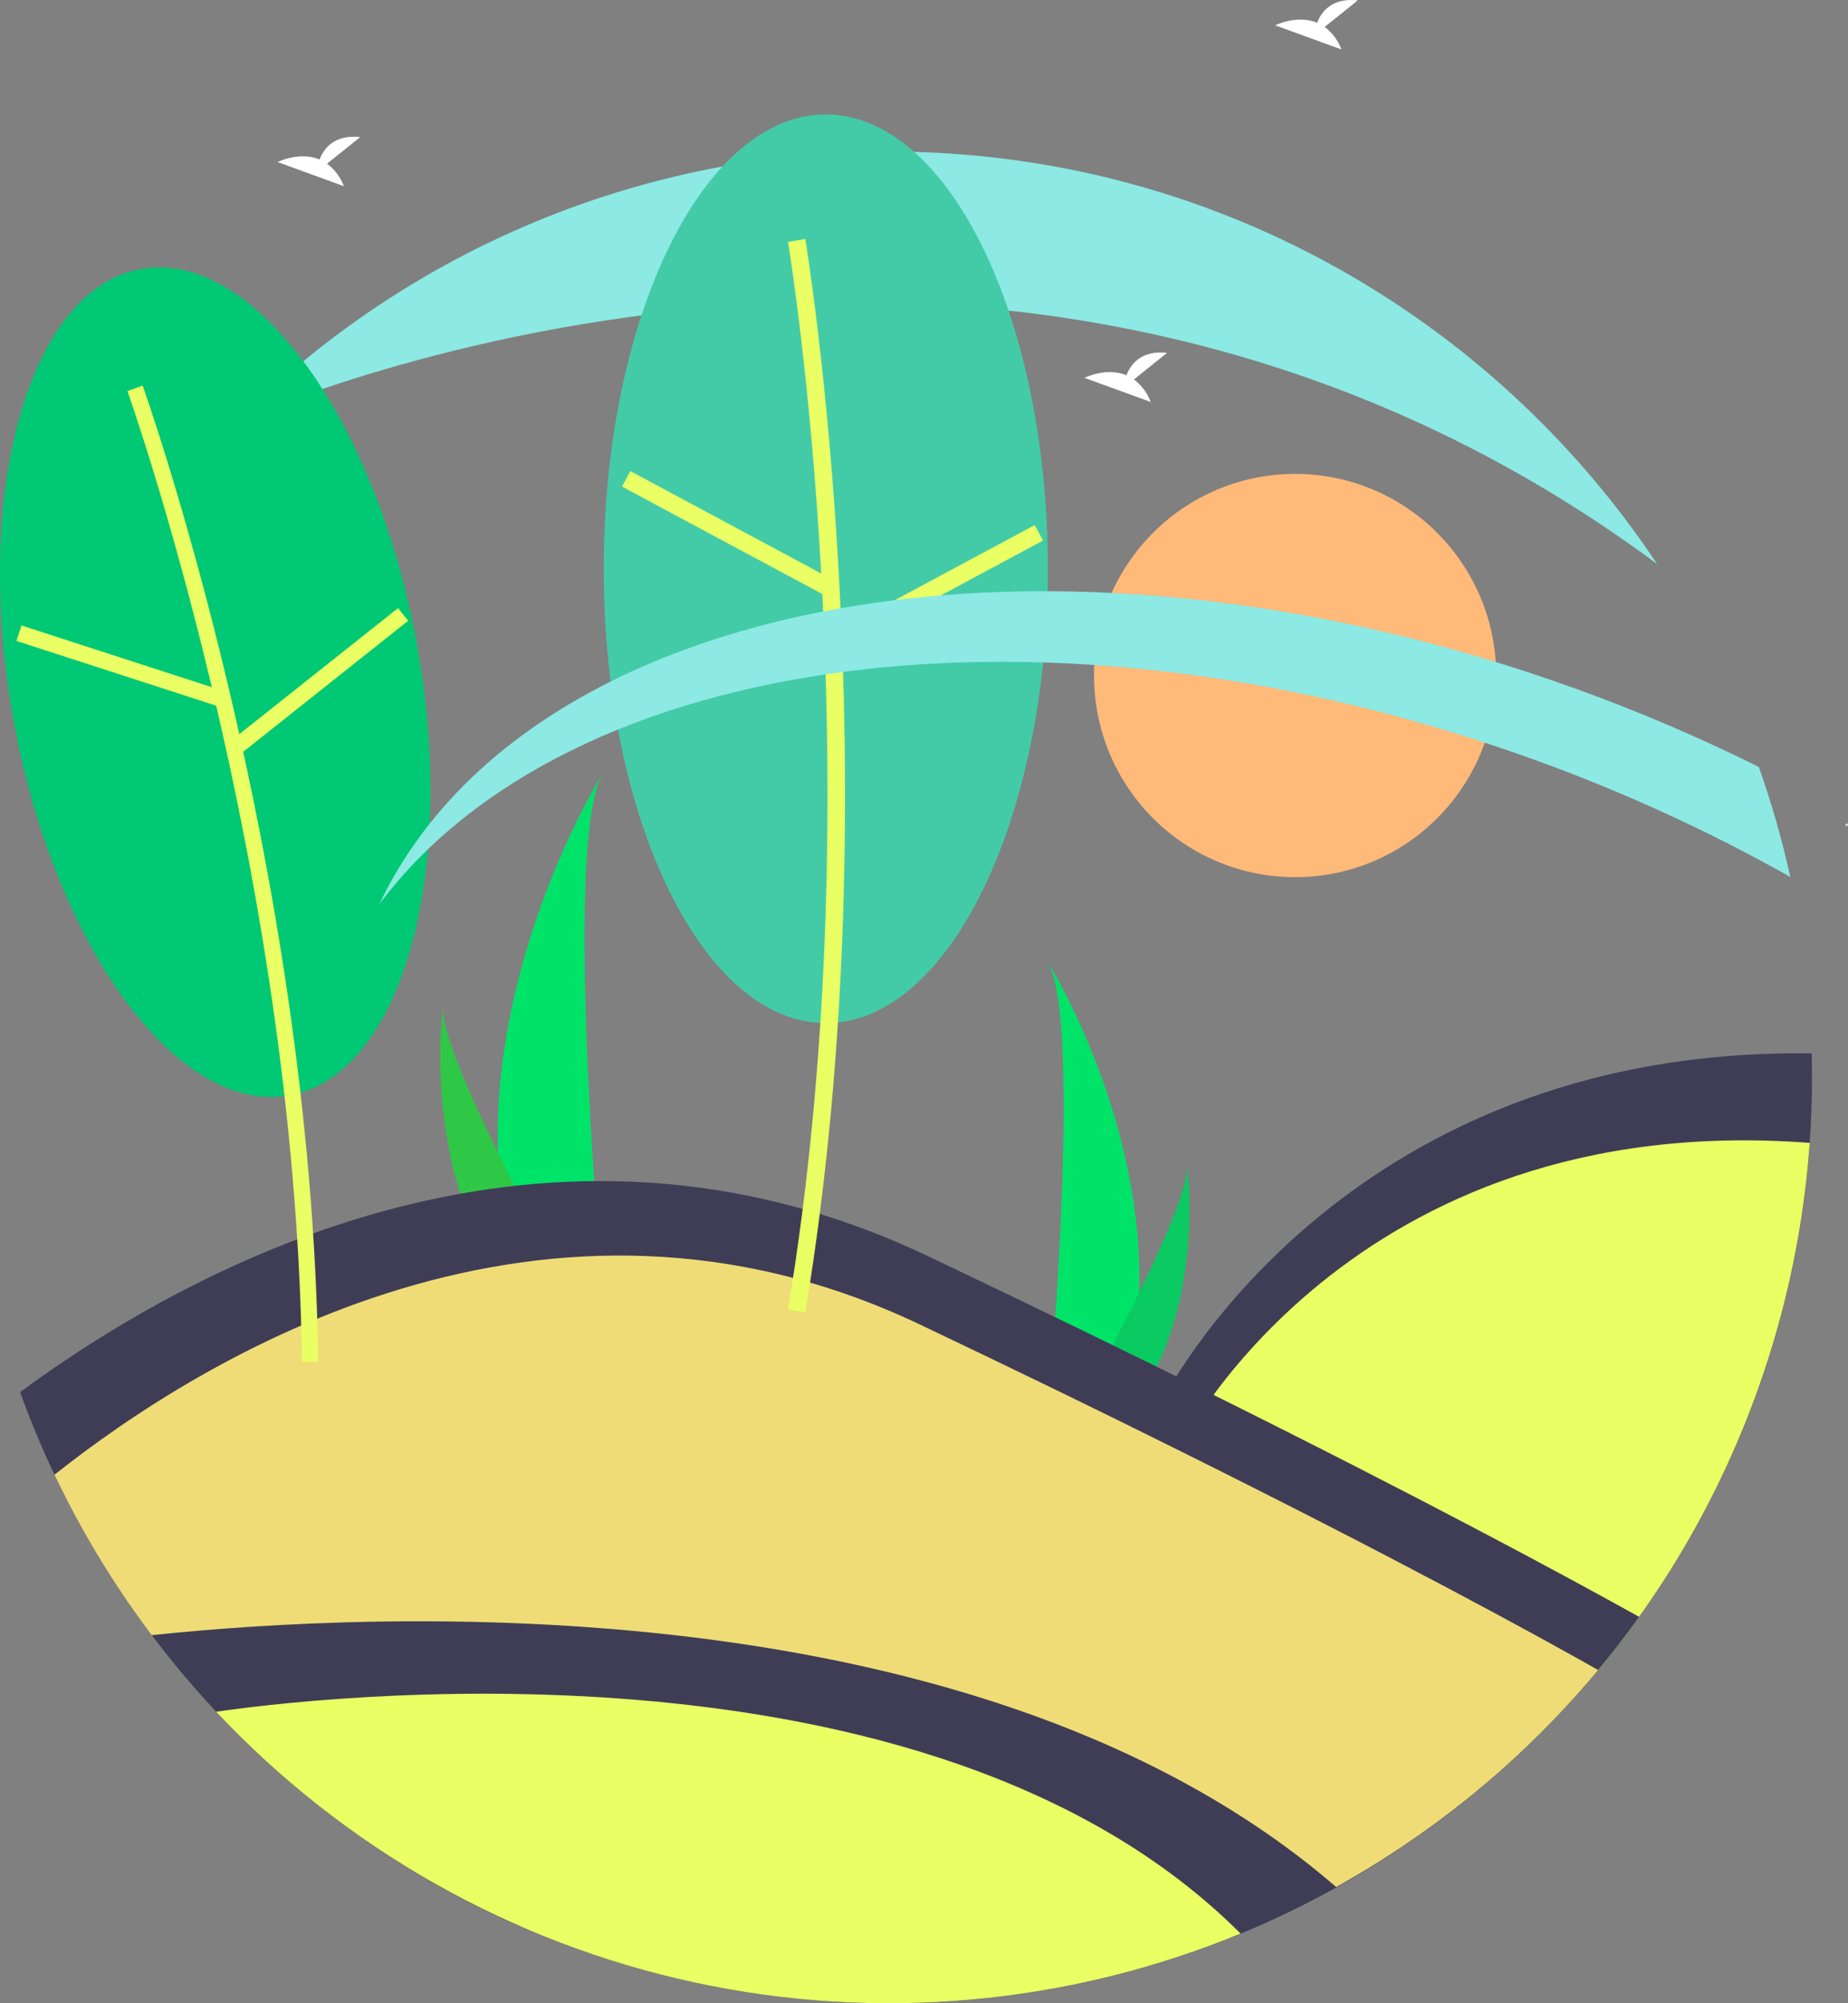 <svg width="180" height="195" viewBox="0 0 180 195" fill="none" xmlns="http://www.w3.org/2000/svg">
<rect x="0" y="0" width="180" height="195" fill="#808080" stroke="none"/>
<g clip-path="url(#clip0_247_324)">
<path d="M126.147 85.386C136.964 85.386 145.733 76.599 145.733 65.758C145.733 54.918 136.964 46.13 126.147 46.13C115.33 46.13 106.56 54.918 106.56 65.758C106.56 76.599 115.33 85.386 126.147 85.386Z" fill="#FFB979"/>
<path d="M179.874 80.393C179.917 80.385 179.95 80.355 180 80.362C179.978 80.278 179.949 80.195 179.914 80.114C179.852 80.199 179.788 80.286 179.732 80.362L179.874 80.393Z" fill="white"/>
<path d="M48.504 112.214C48.618 116.497 49.334 120.742 50.63 124.824C50.66 124.919 50.691 125.012 50.722 125.107H58.657C58.648 125.022 58.64 124.927 58.631 124.824C58.102 118.728 55.052 81.63 58.699 75.285C58.38 75.8 47.888 92.846 48.504 112.214Z" fill="#00E369"/>
<path d="M49.099 124.824C49.165 124.919 49.234 125.013 49.305 125.107H55.258C55.213 125.026 55.16 124.931 55.1 124.824C54.116 123.045 51.206 117.727 48.504 112.214C45.6 106.29 42.936 100.141 43.16 97.915C43.091 98.417 41.082 113.719 49.099 124.824Z" fill="#2EC846"/>
<path d="M110.956 125.844C110.857 129.577 110.233 133.278 109.103 136.837C109.077 136.919 109.05 137.001 109.023 137.083H102.105C102.112 137.009 102.119 136.927 102.127 136.837C102.588 131.523 105.248 99.179 102.068 93.648C102.346 94.097 111.493 108.958 110.956 125.844Z" fill="#00E369"/>
<path d="M110.437 136.837C110.379 136.919 110.319 137.002 110.258 137.083H105.068C105.107 137.013 105.153 136.93 105.206 136.837C106.063 135.286 108.601 130.65 110.956 125.844C113.488 120.679 115.81 115.318 115.615 113.377C115.675 113.815 117.426 127.155 110.437 136.837Z" fill="#09CB62"/>
<path d="M31.858 15.932L35.084 13.346C32.578 13.069 31.548 14.439 31.127 15.523C29.169 14.708 27.037 15.776 27.037 15.776L33.492 18.124C33.166 17.253 32.6 16.492 31.858 15.932Z" fill="white"/>
<path d="M129.026 2.622L132.252 0.036C129.746 -0.241 128.716 1.129 128.295 2.213C126.337 1.398 124.205 2.466 124.205 2.466L130.66 4.814C130.335 3.943 129.768 3.182 129.026 2.622Z" fill="white"/>
<path d="M176.493 104.876C176.493 107.019 176.418 109.144 176.269 111.251C175.12 127.878 169.367 143.855 159.657 157.386C158.388 159.161 157.055 160.886 155.659 162.561C152.042 166.908 148.026 170.906 143.664 174.501L124.544 163.258L113.112 136.519C113.112 136.519 130.169 101.91 176.462 102.538C176.482 103.314 176.492 104.094 176.493 104.876Z" fill="#3F3D56"/>
<path d="M176.269 111.251C175.39 123.676 171.95 135.783 166.166 146.809C160.383 157.835 152.382 167.54 142.669 175.311L124.905 164.867L114.767 141.153C114.767 141.153 131.195 107.821 176.269 111.251Z" fill="#E9FF63"/>
<path d="M159.656 157.386C158.387 159.161 157.055 160.886 155.659 162.561C146.306 173.823 134.354 182.63 120.839 188.221C118.103 189.352 115.302 190.349 112.436 191.213C91.746 196.726 69.827 195.332 49.999 187.24C30.39 178.469 14.543 162.979 5.306 143.552C4.065 140.937 2.948 138.255 1.957 135.507C19.246 122.815 53.312 104.641 90.441 122.301C100.712 127.186 109.883 131.639 117.954 135.659C138.434 145.833 152.065 153.167 159.656 157.386Z" fill="#3F3D56"/>
<path d="M155.659 162.561C145.99 174.173 133.563 183.162 119.52 188.701C105.476 194.24 90.269 196.151 75.296 194.258C60.323 192.365 46.065 186.729 33.835 177.868C21.604 169.008 11.794 157.207 5.306 143.552C19.745 132.11 53.048 111.547 89.594 128.928C98.993 133.398 107.384 137.473 114.767 141.153C136.291 151.843 149.549 159.108 155.659 162.561Z" fill="#EFDC76"/>
<path d="M130.175 183.712C127.151 185.392 124.034 186.898 120.839 188.221C109.967 192.711 98.319 195.015 86.56 195C72.645 194.994 58.921 191.756 46.465 185.54C34.01 179.323 23.162 170.298 14.774 159.172C36.253 156.902 95.625 153.842 130.175 183.712Z" fill="#3F3D56"/>
<path d="M120.839 188.221C103.98 195.168 85.414 196.823 67.596 192.967C49.778 189.111 33.548 179.925 21.053 166.625C28.865 165.475 90.201 157.577 120.839 188.221Z" fill="#E9FF63"/>
<path d="M161.408 54.899V54.902C97.192 7.322 23.618 40.811 23.05 41.068V41.066C31.389 32.71 41.291 26.084 52.189 21.569C63.087 17.054 74.767 14.738 86.56 14.753C117.78 14.753 145.284 30.696 161.408 54.899Z" fill="#8CE9E3"/>
<path d="M28.2 106.624C39.064 104.661 44.63 85.063 40.634 62.85C36.638 40.638 24.591 24.222 13.728 26.185C2.865 28.147 -2.702 47.745 1.294 69.958C5.291 92.171 17.337 108.586 28.2 106.624Z" fill="#00C874"/>
<path d="M30.992 132.565C30.348 83.775 14.058 37.989 13.894 37.532L12.408 38.069C12.572 38.524 28.772 84.07 29.413 132.586L30.992 132.565Z" fill="#E9FF63"/>
<path d="M2.091 60.885L1.605 62.391L21.107 68.711L21.593 67.205L2.091 60.885Z" fill="#E9FF63"/>
<path d="M38.776 59.188L22.708 71.941L23.688 73.182L39.757 60.429L38.776 59.188Z" fill="#E9FF63"/>
<path d="M80.435 99.59C92.38 99.59 102.063 79.79 102.063 55.367C102.063 30.943 92.38 11.144 80.435 11.144C68.491 11.144 58.808 30.943 58.808 55.367C58.808 79.79 68.491 99.59 80.435 99.59Z" fill="#43CBA8"/>
<path d="M78.438 127.752C87.1 75.671 78.525 23.778 78.438 23.26L76.753 23.546C76.84 24.061 85.366 75.682 76.752 127.471L78.438 127.752Z" fill="#E9FF63"/>
<path d="M61.394 45.857L60.588 47.368L80.145 57.851L80.951 56.34L61.394 45.857Z" fill="#E9FF63"/>
<path d="M100.786 51.109L81.231 61.598L82.038 63.108L101.593 52.619L100.786 51.109Z" fill="#E9FF63"/>
<path d="M174.38 85.364C166.444 80.9 158.154 77.101 149.593 74.008C102.257 56.843 55.318 63.458 36.945 88.024C51.243 57.929 102.262 48.466 153.747 67.135C159.74 69.306 165.604 71.817 171.312 74.655C172.555 78.157 173.58 81.734 174.38 85.364Z" fill="#8CE9E3"/>
<path d="M110.449 36.936L113.675 34.35C111.169 34.073 110.139 35.443 109.718 36.527C107.76 35.713 105.628 36.78 105.628 36.78L112.083 39.129C111.758 38.257 111.191 37.496 110.449 36.936Z" fill="white"/>
</g>
<defs>
<clipPath id="clip0_247_324">
<rect width="180" height="195" fill="white"/>
</clipPath>
</defs>
</svg>
